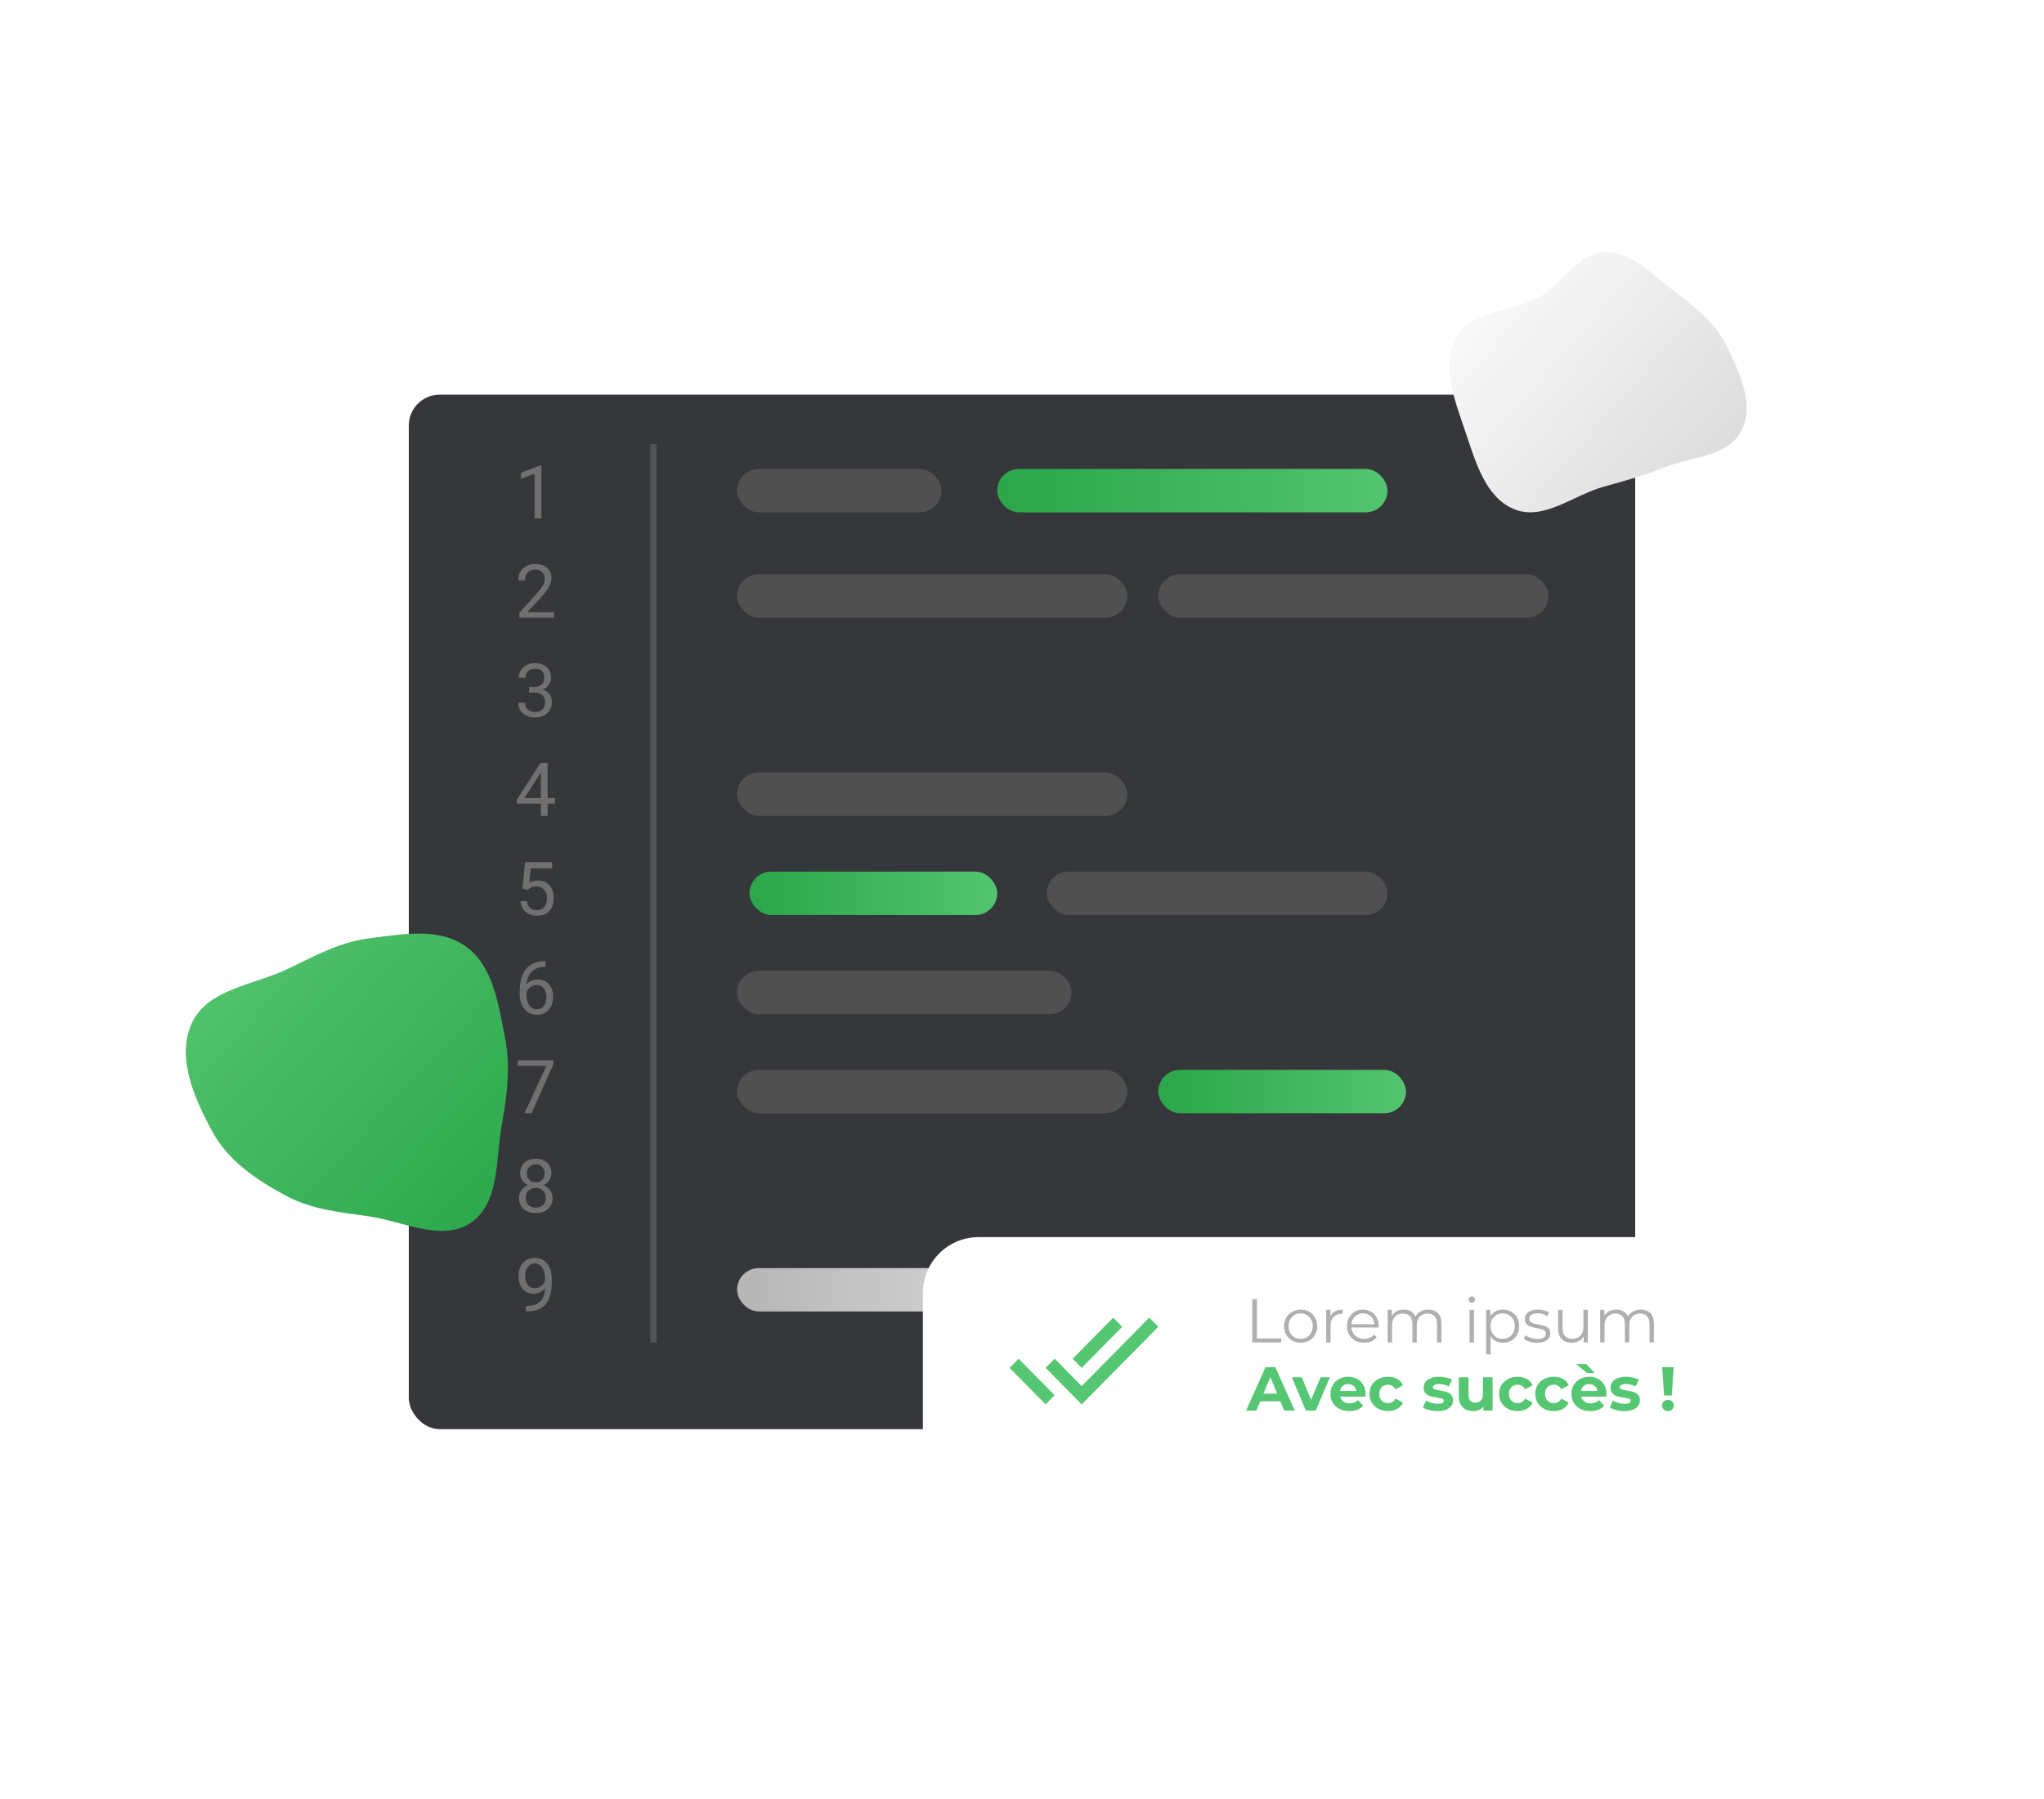 <svg width="500" height="440" viewBox="0 0 330 269" fill="none" xmlns="http://www.w3.org/2000/svg">
<g filter="url(#filter0_d)">
<rect x="66" y="49" width="198" height="167" rx="5" fill="#35373A"/>
</g>
<path d="M87.402 73H86.312V65.775L84.127 66.578V65.594L87.232 64.428H87.402V73ZM89.43 89H83.84V88.221L86.793 84.939C87.231 84.443 87.531 84.041 87.695 83.732C87.863 83.42 87.947 83.098 87.947 82.766C87.947 82.32 87.812 81.955 87.543 81.67C87.273 81.385 86.914 81.242 86.465 81.242C85.926 81.242 85.506 81.397 85.205 81.705C84.908 82.01 84.76 82.436 84.76 82.982H83.676C83.676 82.197 83.928 81.562 84.432 81.078C84.939 80.594 85.617 80.352 86.465 80.352C87.258 80.352 87.885 80.561 88.346 80.978C88.807 81.393 89.037 81.945 89.037 82.637C89.037 83.477 88.502 84.477 87.432 85.637L85.147 88.115H89.43V89ZM85.416 100.207H86.231C86.742 100.199 87.144 100.064 87.438 99.803C87.731 99.541 87.877 99.188 87.877 98.742C87.877 97.742 87.379 97.242 86.383 97.242C85.914 97.242 85.539 97.377 85.258 97.647C84.981 97.912 84.842 98.266 84.842 98.707H83.758C83.758 98.031 84.004 97.471 84.496 97.025C84.992 96.576 85.621 96.352 86.383 96.352C87.188 96.352 87.818 96.564 88.275 96.99C88.732 97.416 88.961 98.008 88.961 98.766C88.961 99.137 88.84 99.496 88.598 99.844C88.359 100.191 88.033 100.451 87.619 100.623C88.088 100.771 88.449 101.018 88.703 101.361C88.961 101.705 89.09 102.125 89.09 102.621C89.09 103.387 88.84 103.994 88.34 104.443C87.84 104.893 87.189 105.117 86.389 105.117C85.588 105.117 84.936 104.9 84.432 104.467C83.932 104.033 83.682 103.461 83.682 102.75H84.772C84.772 103.199 84.918 103.559 85.211 103.828C85.504 104.098 85.897 104.232 86.389 104.232C86.912 104.232 87.312 104.096 87.59 103.822C87.867 103.549 88.006 103.156 88.006 102.645C88.006 102.148 87.853 101.768 87.549 101.502C87.244 101.236 86.805 101.1 86.231 101.092H85.416V100.207ZM88.416 118.135H89.6V119.02H88.416V121H87.326V119.02H83.441V118.381L87.262 112.469H88.416V118.135ZM84.672 118.135H87.326V113.951L87.197 114.186L84.672 118.135ZM84.338 132.723L84.772 128.469H89.143V129.471H85.691L85.434 131.797C85.852 131.551 86.326 131.428 86.857 131.428C87.635 131.428 88.252 131.686 88.709 132.201C89.166 132.713 89.394 133.406 89.394 134.281C89.394 135.16 89.156 135.854 88.68 136.361C88.207 136.865 87.545 137.117 86.693 137.117C85.939 137.117 85.324 136.908 84.848 136.49C84.371 136.072 84.1 135.494 84.033 134.756H85.059C85.125 135.244 85.299 135.613 85.58 135.863C85.861 136.109 86.232 136.232 86.693 136.232C87.197 136.232 87.592 136.061 87.877 135.717C88.166 135.373 88.311 134.898 88.311 134.293C88.311 133.723 88.154 133.266 87.842 132.922C87.533 132.574 87.121 132.4 86.606 132.4C86.133 132.4 85.762 132.504 85.492 132.711L85.205 132.945L84.338 132.723ZM88.094 144.463V145.383H87.894C87.051 145.398 86.379 145.648 85.879 146.133C85.379 146.617 85.09 147.299 85.012 148.178C85.461 147.662 86.074 147.404 86.852 147.404C87.594 147.404 88.186 147.666 88.627 148.189C89.072 148.713 89.295 149.389 89.295 150.217C89.295 151.096 89.055 151.799 88.574 152.326C88.098 152.854 87.457 153.117 86.652 153.117C85.836 153.117 85.174 152.805 84.666 152.18C84.158 151.551 83.904 150.742 83.904 149.754V149.338C83.904 147.768 84.238 146.568 84.906 145.74C85.578 144.908 86.576 144.482 87.9 144.463H88.094ZM86.67 148.307C86.299 148.307 85.957 148.418 85.644 148.641C85.332 148.863 85.115 149.143 84.994 149.479V149.877C84.994 150.58 85.152 151.146 85.469 151.576C85.785 152.006 86.18 152.221 86.652 152.221C87.141 152.221 87.523 152.041 87.801 151.682C88.082 151.322 88.223 150.852 88.223 150.27C88.223 149.684 88.08 149.211 87.795 148.852C87.514 148.488 87.139 148.307 86.67 148.307ZM89.348 161.078L85.814 169H84.678L88.199 161.359H83.582V160.469H89.348V161.078ZM89.014 178.695C89.014 179.121 88.9 179.5 88.674 179.832C88.451 180.164 88.148 180.424 87.766 180.611C88.211 180.803 88.562 181.082 88.82 181.449C89.082 181.816 89.213 182.232 89.213 182.697C89.213 183.436 88.963 184.023 88.463 184.461C87.967 184.898 87.312 185.117 86.5 185.117C85.68 185.117 85.022 184.898 84.525 184.461C84.033 184.02 83.787 183.432 83.787 182.697C83.787 182.236 83.912 181.82 84.162 181.449C84.416 181.078 84.766 180.797 85.211 180.605C84.832 180.418 84.533 180.158 84.314 179.826C84.096 179.494 83.986 179.117 83.986 178.695C83.986 177.977 84.217 177.406 84.678 176.984C85.139 176.562 85.746 176.352 86.5 176.352C87.25 176.352 87.856 176.562 88.316 176.984C88.781 177.406 89.014 177.977 89.014 178.695ZM88.129 182.674C88.129 182.197 87.977 181.809 87.672 181.508C87.371 181.207 86.977 181.057 86.488 181.057C86 181.057 85.607 181.205 85.311 181.502C85.018 181.799 84.871 182.189 84.871 182.674C84.871 183.158 85.014 183.539 85.299 183.816C85.588 184.094 85.988 184.232 86.5 184.232C87.008 184.232 87.406 184.094 87.695 183.816C87.984 183.535 88.129 183.154 88.129 182.674ZM86.5 177.242C86.074 177.242 85.728 177.375 85.463 177.641C85.201 177.902 85.07 178.26 85.07 178.713C85.07 179.146 85.199 179.498 85.457 179.768C85.719 180.033 86.066 180.166 86.5 180.166C86.934 180.166 87.279 180.033 87.537 179.768C87.799 179.498 87.93 179.146 87.93 178.713C87.93 178.279 87.795 177.926 87.525 177.652C87.256 177.379 86.914 177.242 86.5 177.242ZM87.994 197.25C87.768 197.52 87.496 197.736 87.18 197.9C86.867 198.064 86.523 198.146 86.148 198.146C85.656 198.146 85.227 198.025 84.859 197.783C84.496 197.541 84.215 197.201 84.016 196.764C83.816 196.322 83.717 195.836 83.717 195.305C83.717 194.734 83.824 194.221 84.039 193.764C84.258 193.307 84.566 192.957 84.965 192.715C85.363 192.473 85.828 192.352 86.359 192.352C87.203 192.352 87.867 192.668 88.352 193.301C88.84 193.93 89.084 194.789 89.084 195.879V196.195C89.084 197.855 88.756 199.068 88.1 199.834C87.443 200.596 86.453 200.986 85.129 201.006H84.918V200.092H85.147C86.041 200.076 86.728 199.844 87.209 199.395C87.689 198.941 87.951 198.227 87.994 197.25ZM86.324 197.25C86.688 197.25 87.022 197.139 87.326 196.916C87.635 196.693 87.859 196.418 88 196.09V195.656C88 194.945 87.846 194.367 87.537 193.922C87.228 193.477 86.838 193.254 86.365 193.254C85.889 193.254 85.506 193.438 85.217 193.805C84.928 194.168 84.783 194.648 84.783 195.246C84.783 195.828 84.922 196.309 85.199 196.688C85.481 197.062 85.856 197.25 86.324 197.25Z" fill="#707070"/>
<line x1="105.5" y1="61" x2="105.5" y2="206" stroke="#707070" stroke-opacity="0.5"/>
<rect x="161" y="65" width="63" height="7" rx="3.5" fill="url(#paint0_linear)"/>
<rect x="121" y="130" width="40" height="7" rx="3.5" fill="url(#paint1_linear)"/>
<rect x="187" y="162" width="40" height="7" rx="3.5" fill="url(#paint2_linear)"/>
<rect x="119" y="194" width="63" height="7" rx="3.5" fill="url(#paint3_linear)"/>
<rect x="119" y="65" width="33" height="7" rx="3.5" fill="#505050"/>
<rect x="119" y="146" width="54" height="7" rx="3.5" fill="#505050"/>
<rect x="119" y="82" width="63" height="7" rx="3.5" fill="#505050"/>
<rect x="187" y="82" width="63" height="7" rx="3.5" fill="#505050"/>
<rect x="119" y="114" width="63" height="7" rx="3.5" fill="#505050"/>
<rect x="169" y="130" width="55" height="7" rx="3.5" fill="#505050"/>
<rect x="119" y="162" width="63" height="7" rx="3.5" fill="#505050"/>
<g filter="url(#filter1_d)">
<rect x="149" y="189" width="141" height="40" rx="9" fill="white"/>
</g>
<path d="M202.183 199H202.923V205.36H206.843V206H202.183V199ZM209.994 206.05C209.487 206.05 209.03 205.937 208.624 205.71C208.217 205.477 207.897 205.157 207.664 204.75C207.43 204.343 207.314 203.883 207.314 203.37C207.314 202.857 207.43 202.397 207.664 201.99C207.897 201.583 208.217 201.267 208.624 201.04C209.03 200.813 209.487 200.7 209.994 200.7C210.5 200.7 210.957 200.813 211.364 201.04C211.77 201.267 212.087 201.583 212.314 201.99C212.547 202.397 212.664 202.857 212.664 203.37C212.664 203.883 212.547 204.343 212.314 204.75C212.087 205.157 211.77 205.477 211.364 205.71C210.957 205.937 210.5 206.05 209.994 206.05ZM209.994 205.42C210.367 205.42 210.7 205.337 210.994 205.17C211.294 204.997 211.527 204.753 211.694 204.44C211.86 204.127 211.944 203.77 211.944 203.37C211.944 202.97 211.86 202.613 211.694 202.3C211.527 201.987 211.294 201.747 210.994 201.58C210.7 201.407 210.367 201.32 209.994 201.32C209.62 201.32 209.284 201.407 208.984 201.58C208.69 201.747 208.457 201.987 208.284 202.3C208.117 202.613 208.034 202.97 208.034 203.37C208.034 203.77 208.117 204.127 208.284 204.44C208.457 204.753 208.69 204.997 208.984 205.17C209.284 205.337 209.62 205.42 209.994 205.42ZM214.793 201.77C214.96 201.417 215.206 201.15 215.533 200.97C215.866 200.79 216.276 200.7 216.763 200.7V201.39L216.593 201.38C216.04 201.38 215.606 201.55 215.293 201.89C214.98 202.23 214.823 202.707 214.823 203.32V206H214.113V200.74H214.793V201.77ZM222.58 203.59H218.18C218.22 204.137 218.43 204.58 218.81 204.92C219.19 205.253 219.67 205.42 220.25 205.42C220.576 205.42 220.876 205.363 221.15 205.25C221.423 205.13 221.66 204.957 221.86 204.73L222.26 205.19C222.026 205.47 221.733 205.683 221.38 205.83C221.033 205.977 220.65 206.05 220.23 206.05C219.69 206.05 219.21 205.937 218.79 205.71C218.376 205.477 218.053 205.157 217.82 204.75C217.586 204.343 217.47 203.883 217.47 203.37C217.47 202.857 217.58 202.397 217.8 201.99C218.026 201.583 218.333 201.267 218.72 201.04C219.113 200.813 219.553 200.7 220.04 200.7C220.526 200.7 220.963 200.813 221.35 201.04C221.736 201.267 222.04 201.583 222.26 201.99C222.48 202.39 222.59 202.85 222.59 203.37L222.58 203.59ZM220.04 201.31C219.533 201.31 219.106 201.473 218.76 201.8C218.42 202.12 218.226 202.54 218.18 203.06H221.91C221.863 202.54 221.666 202.12 221.32 201.8C220.98 201.473 220.553 201.31 220.04 201.31ZM230.595 200.7C231.255 200.7 231.772 200.89 232.145 201.27C232.525 201.65 232.715 202.21 232.715 202.95V206H232.005V203.02C232.005 202.473 231.872 202.057 231.605 201.77C231.345 201.483 230.975 201.34 230.495 201.34C229.948 201.34 229.518 201.51 229.205 201.85C228.892 202.183 228.735 202.647 228.735 203.24V206H228.025V203.02C228.025 202.473 227.892 202.057 227.625 201.77C227.365 201.483 226.992 201.34 226.505 201.34C225.965 201.34 225.535 201.51 225.215 201.85C224.902 202.183 224.745 202.647 224.745 203.24V206H224.035V200.74H224.715V201.7C224.902 201.38 225.162 201.133 225.495 200.96C225.828 200.787 226.212 200.7 226.645 200.7C227.085 200.7 227.465 200.793 227.785 200.98C228.112 201.167 228.355 201.443 228.515 201.81C228.708 201.463 228.985 201.193 229.345 201C229.712 200.8 230.128 200.7 230.595 200.7ZM237.258 200.74H237.968V206H237.258V200.74ZM237.618 199.59C237.471 199.59 237.348 199.54 237.248 199.44C237.148 199.34 237.098 199.22 237.098 199.08C237.098 198.947 237.148 198.83 237.248 198.73C237.348 198.63 237.471 198.58 237.618 198.58C237.764 198.58 237.888 198.63 237.988 198.73C238.088 198.823 238.138 198.937 238.138 199.07C238.138 199.217 238.088 199.34 237.988 199.44C237.888 199.54 237.764 199.59 237.618 199.59ZM242.653 200.7C243.146 200.7 243.593 200.813 243.993 201.04C244.393 201.26 244.706 201.573 244.933 201.98C245.16 202.387 245.273 202.85 245.273 203.37C245.273 203.897 245.16 204.363 244.933 204.77C244.706 205.177 244.393 205.493 243.993 205.72C243.6 205.94 243.153 206.05 242.653 206.05C242.226 206.05 241.84 205.963 241.493 205.79C241.153 205.61 240.873 205.35 240.653 205.01V207.94H239.943V200.74H240.623V201.78C240.836 201.433 241.116 201.167 241.463 200.98C241.816 200.793 242.213 200.7 242.653 200.7ZM242.603 205.42C242.97 205.42 243.303 205.337 243.603 205.17C243.903 204.997 244.136 204.753 244.303 204.44C244.476 204.127 244.563 203.77 244.563 203.37C244.563 202.97 244.476 202.617 244.303 202.31C244.136 201.997 243.903 201.753 243.603 201.58C243.303 201.407 242.97 201.32 242.603 201.32C242.23 201.32 241.893 201.407 241.593 201.58C241.3 201.753 241.066 201.997 240.893 202.31C240.726 202.617 240.643 202.97 240.643 203.37C240.643 203.77 240.726 204.127 240.893 204.44C241.066 204.753 241.3 204.997 241.593 205.17C241.893 205.337 242.23 205.42 242.603 205.42ZM248.13 206.05C247.704 206.05 247.294 205.99 246.9 205.87C246.514 205.743 246.21 205.587 245.99 205.4L246.31 204.84C246.53 205.013 246.807 205.157 247.14 205.27C247.474 205.377 247.82 205.43 248.18 205.43C248.66 205.43 249.014 205.357 249.24 205.21C249.474 205.057 249.59 204.843 249.59 204.57C249.59 204.377 249.527 204.227 249.4 204.12C249.274 204.007 249.114 203.923 248.92 203.87C248.727 203.81 248.47 203.753 248.15 203.7C247.724 203.62 247.38 203.54 247.12 203.46C246.86 203.373 246.637 203.23 246.45 203.03C246.27 202.83 246.18 202.553 246.18 202.2C246.18 201.76 246.364 201.4 246.73 201.12C247.097 200.84 247.607 200.7 248.26 200.7C248.6 200.7 248.94 200.747 249.28 200.84C249.62 200.927 249.9 201.043 250.12 201.19L249.81 201.76C249.377 201.46 248.86 201.31 248.26 201.31C247.807 201.31 247.464 201.39 247.23 201.55C247.004 201.71 246.89 201.92 246.89 202.18C246.89 202.38 246.954 202.54 247.08 202.66C247.214 202.78 247.377 202.87 247.57 202.93C247.764 202.983 248.03 203.04 248.37 203.1C248.79 203.18 249.127 203.26 249.38 203.34C249.634 203.42 249.85 203.557 250.03 203.75C250.21 203.943 250.3 204.21 250.3 204.55C250.3 205.01 250.107 205.377 249.72 205.65C249.34 205.917 248.81 206.05 248.13 206.05ZM256.353 200.74V206H255.673V205.04C255.486 205.36 255.23 205.61 254.903 205.79C254.576 205.963 254.203 206.05 253.783 206.05C253.096 206.05 252.553 205.86 252.153 205.48C251.76 205.093 251.563 204.53 251.563 203.79V200.74H252.273V203.72C252.273 204.273 252.41 204.693 252.683 204.98C252.956 205.267 253.346 205.41 253.853 205.41C254.406 205.41 254.843 205.243 255.163 204.91C255.483 204.57 255.643 204.1 255.643 203.5V200.74H256.353ZM264.902 200.7C265.562 200.7 266.078 200.89 266.452 201.27C266.832 201.65 267.022 202.21 267.022 202.95V206H266.312V203.02C266.312 202.473 266.178 202.057 265.912 201.77C265.652 201.483 265.282 201.34 264.802 201.34C264.255 201.34 263.825 201.51 263.512 201.85C263.198 202.183 263.042 202.647 263.042 203.24V206H262.332V203.02C262.332 202.473 262.198 202.057 261.932 201.77C261.672 201.483 261.298 201.34 260.812 201.34C260.272 201.34 259.842 201.51 259.522 201.85C259.208 202.183 259.052 202.647 259.052 203.24V206H258.342V200.74H259.022V201.7C259.208 201.38 259.468 201.133 259.802 200.96C260.135 200.787 260.518 200.7 260.952 200.7C261.392 200.7 261.772 200.793 262.092 200.98C262.418 201.167 262.662 201.443 262.822 201.81C263.015 201.463 263.292 201.193 263.652 201C264.018 200.8 264.435 200.7 264.902 200.7Z" fill="#AFAFAF"/>
<path d="M206.713 215.5H203.463L202.843 217H201.183L204.303 210H205.903L209.033 217H207.333L206.713 215.5ZM206.203 214.27L205.093 211.59L203.983 214.27H206.203ZM214.706 211.62L212.436 217H210.826L208.566 211.62H210.176L211.666 215.28L213.206 211.62H214.706ZM220.467 214.33C220.467 214.35 220.457 214.49 220.437 214.75H216.367C216.44 215.083 216.613 215.347 216.887 215.54C217.16 215.733 217.5 215.83 217.907 215.83C218.187 215.83 218.433 215.79 218.647 215.71C218.867 215.623 219.07 215.49 219.257 215.31L220.087 216.21C219.58 216.79 218.84 217.08 217.867 217.08C217.26 217.08 216.723 216.963 216.257 216.73C215.79 216.49 215.43 216.16 215.177 215.74C214.923 215.32 214.797 214.843 214.797 214.31C214.797 213.783 214.92 213.31 215.167 212.89C215.42 212.463 215.763 212.133 216.197 211.9C216.637 211.66 217.127 211.54 217.667 211.54C218.193 211.54 218.67 211.653 219.097 211.88C219.523 212.107 219.857 212.433 220.097 212.86C220.343 213.28 220.467 213.77 220.467 214.33ZM217.677 212.72C217.323 212.72 217.027 212.82 216.787 213.02C216.547 213.22 216.4 213.493 216.347 213.84H218.997C218.943 213.5 218.797 213.23 218.557 213.03C218.317 212.823 218.023 212.72 217.677 212.72ZM224.105 217.08C223.532 217.08 223.015 216.963 222.555 216.73C222.102 216.49 221.745 216.16 221.485 215.74C221.232 215.32 221.105 214.843 221.105 214.31C221.105 213.777 221.232 213.3 221.485 212.88C221.745 212.46 222.102 212.133 222.555 211.9C223.015 211.66 223.532 211.54 224.105 211.54C224.672 211.54 225.165 211.66 225.585 211.9C226.012 212.133 226.322 212.47 226.515 212.91L225.305 213.56C225.025 213.067 224.622 212.82 224.095 212.82C223.688 212.82 223.352 212.953 223.085 213.22C222.818 213.487 222.685 213.85 222.685 214.31C222.685 214.77 222.818 215.133 223.085 215.4C223.352 215.667 223.688 215.8 224.095 215.8C224.628 215.8 225.032 215.553 225.305 215.06L226.515 215.72C226.322 216.147 226.012 216.48 225.585 216.72C225.165 216.96 224.672 217.08 224.105 217.08ZM232.055 217.08C231.609 217.08 231.172 217.027 230.745 216.92C230.319 216.807 229.979 216.667 229.725 216.5L230.245 215.38C230.485 215.533 230.775 215.66 231.115 215.76C231.455 215.853 231.789 215.9 232.115 215.9C232.775 215.9 233.105 215.737 233.105 215.41C233.105 215.257 233.015 215.147 232.835 215.08C232.655 215.013 232.379 214.957 232.005 214.91C231.565 214.843 231.202 214.767 230.915 214.68C230.629 214.593 230.379 214.44 230.165 214.22C229.959 214 229.855 213.687 229.855 213.28C229.855 212.94 229.952 212.64 230.145 212.38C230.345 212.113 230.632 211.907 231.005 211.76C231.385 211.613 231.832 211.54 232.345 211.54C232.725 211.54 233.102 211.583 233.475 211.67C233.855 211.75 234.169 211.863 234.415 212.01L233.895 213.12C233.422 212.853 232.905 212.72 232.345 212.72C232.012 212.72 231.762 212.767 231.595 212.86C231.429 212.953 231.345 213.073 231.345 213.22C231.345 213.387 231.435 213.503 231.615 213.57C231.795 213.637 232.082 213.7 232.475 213.76C232.915 213.833 233.275 213.913 233.555 214C233.835 214.08 234.079 214.23 234.285 214.45C234.492 214.67 234.595 214.977 234.595 215.37C234.595 215.703 234.495 216 234.295 216.26C234.095 216.52 233.802 216.723 233.415 216.87C233.035 217.01 232.582 217.08 232.055 217.08ZM240.978 211.62V217H239.498V216.36C239.291 216.593 239.045 216.773 238.758 216.9C238.471 217.02 238.161 217.08 237.828 217.08C237.121 217.08 236.561 216.877 236.148 216.47C235.735 216.063 235.528 215.46 235.528 214.66V211.62H237.088V214.43C237.088 215.297 237.451 215.73 238.178 215.73C238.551 215.73 238.851 215.61 239.078 215.37C239.305 215.123 239.418 214.76 239.418 214.28V211.62H240.978ZM245.023 217.08C244.45 217.08 243.933 216.963 243.473 216.73C243.02 216.49 242.663 216.16 242.403 215.74C242.15 215.32 242.023 214.843 242.023 214.31C242.023 213.777 242.15 213.3 242.403 212.88C242.663 212.46 243.02 212.133 243.473 211.9C243.933 211.66 244.45 211.54 245.023 211.54C245.59 211.54 246.083 211.66 246.503 211.9C246.93 212.133 247.24 212.47 247.433 212.91L246.223 213.56C245.943 213.067 245.54 212.82 245.013 212.82C244.606 212.82 244.27 212.953 244.003 213.22C243.736 213.487 243.603 213.85 243.603 214.31C243.603 214.77 243.736 215.133 244.003 215.4C244.27 215.667 244.606 215.8 245.013 215.8C245.546 215.8 245.95 215.553 246.223 215.06L247.433 215.72C247.24 216.147 246.93 216.48 246.503 216.72C246.083 216.96 245.59 217.08 245.023 217.08ZM250.863 217.08C250.29 217.08 249.773 216.963 249.313 216.73C248.86 216.49 248.503 216.16 248.243 215.74C247.99 215.32 247.863 214.843 247.863 214.31C247.863 213.777 247.99 213.3 248.243 212.88C248.503 212.46 248.86 212.133 249.313 211.9C249.773 211.66 250.29 211.54 250.863 211.54C251.43 211.54 251.923 211.66 252.343 211.9C252.77 212.133 253.08 212.47 253.273 212.91L252.063 213.56C251.783 213.067 251.38 212.82 250.853 212.82C250.446 212.82 250.11 212.953 249.843 213.22C249.576 213.487 249.443 213.85 249.443 214.31C249.443 214.77 249.576 215.133 249.843 215.4C250.11 215.667 250.446 215.8 250.853 215.8C251.386 215.8 251.79 215.553 252.063 215.06L253.273 215.72C253.08 216.147 252.77 216.48 252.343 216.72C251.923 216.96 251.43 217.08 250.863 217.08ZM259.373 214.33C259.373 214.35 259.363 214.49 259.343 214.75H255.273C255.346 215.083 255.519 215.347 255.793 215.54C256.066 215.733 256.406 215.83 256.813 215.83C257.093 215.83 257.339 215.79 257.553 215.71C257.773 215.623 257.976 215.49 258.163 215.31L258.993 216.21C258.486 216.79 257.746 217.08 256.773 217.08C256.166 217.08 255.629 216.963 255.163 216.73C254.696 216.49 254.336 216.16 254.083 215.74C253.829 215.32 253.703 214.843 253.703 214.31C253.703 213.783 253.826 213.31 254.073 212.89C254.326 212.463 254.669 212.133 255.103 211.9C255.543 211.66 256.033 211.54 256.573 211.54C257.099 211.54 257.576 211.653 258.003 211.88C258.429 212.107 258.763 212.433 259.003 212.86C259.249 213.28 259.373 213.77 259.373 214.33ZM256.583 212.72C256.229 212.72 255.933 212.82 255.693 213.02C255.453 213.22 255.306 213.493 255.253 213.84H257.903C257.849 213.5 257.703 213.23 257.463 213.03C257.223 212.823 256.929 212.72 256.583 212.72ZM254.423 209.49H256.103L257.453 210.93H256.233L254.423 209.49ZM262.221 217.08C261.775 217.08 261.338 217.027 260.911 216.92C260.485 216.807 260.145 216.667 259.891 216.5L260.411 215.38C260.651 215.533 260.941 215.66 261.281 215.76C261.621 215.853 261.955 215.9 262.281 215.9C262.941 215.9 263.271 215.737 263.271 215.41C263.271 215.257 263.181 215.147 263.001 215.08C262.821 215.013 262.545 214.957 262.171 214.91C261.731 214.843 261.368 214.767 261.081 214.68C260.795 214.593 260.545 214.44 260.331 214.22C260.125 214 260.021 213.687 260.021 213.28C260.021 212.94 260.118 212.64 260.311 212.38C260.511 212.113 260.798 211.907 261.171 211.76C261.551 211.613 261.998 211.54 262.511 211.54C262.891 211.54 263.268 211.583 263.641 211.67C264.021 211.75 264.335 211.863 264.581 212.01L264.061 213.12C263.588 212.853 263.071 212.72 262.511 212.72C262.178 212.72 261.928 212.767 261.761 212.86C261.595 212.953 261.511 213.073 261.511 213.22C261.511 213.387 261.601 213.503 261.781 213.57C261.961 213.637 262.248 213.7 262.641 213.76C263.081 213.833 263.441 213.913 263.721 214C264.001 214.08 264.245 214.23 264.451 214.45C264.658 214.67 264.761 214.977 264.761 215.37C264.761 215.703 264.661 216 264.461 216.26C264.261 216.52 263.968 216.723 263.581 216.87C263.201 217.01 262.748 217.08 262.221 217.08ZM268.356 210H270.216L269.906 214.57H268.666L268.356 210ZM269.286 217.08C269.013 217.08 268.783 216.993 268.596 216.82C268.416 216.64 268.326 216.423 268.326 216.17C268.326 215.917 268.416 215.707 268.596 215.54C268.776 215.367 269.006 215.28 269.286 215.28C269.566 215.28 269.796 215.367 269.976 215.54C270.156 215.707 270.246 215.917 270.246 216.17C270.246 216.423 270.153 216.64 269.966 216.82C269.786 216.993 269.559 217.08 269.286 217.08Z" fill="#55C671"/>
<path d="M163 210.109L168.816 216L170.266 214.521L164.455 208.635L163 210.109V210.109ZM185.539 202.001L174.637 213.053L170.28 208.628L168.809 210.097L174.637 216L187 203.48L185.54 202.001H185.539ZM181.181 203.479L179.731 202L173.178 208.635L174.638 210.104L181.18 203.479H181.181Z" fill="#55C671"/>
<g filter="url(#filter2_d)">
<path fill-rule="evenodd" clip-rule="evenodd" d="M59.555 136.773C64.891 136.104 70.871 134.941 75.238 138.095C79.61 141.252 80.435 147.321 81.503 152.624C82.461 157.375 81.886 162.034 81.023 166.803C80.013 172.384 80.72 179.425 76.07 182.64C71.413 185.861 65.151 182.457 59.555 181.648C54.89 180.973 50.318 180.557 46.165 178.316C41.454 175.773 36.894 172.746 34.323 168.032C31.398 162.67 28.411 156.004 30.971 150.457C33.529 144.916 40.99 144.326 46.477 141.699C50.786 139.637 54.82 137.366 59.555 136.773Z" fill="url(#paint4_linear)"/>
</g>
<g filter="url(#filter3_d)">
<path fill-rule="evenodd" clip-rule="evenodd" d="M258.909 26.009C263.242 25.788 266.597 29.488 270.057 32.121C273.444 34.698 276.848 37.249 278.721 41.083C280.814 45.366 283.349 50.602 281.156 54.834C278.944 59.101 272.924 59.026 268.488 60.827C265.306 62.118 262.216 62.941 258.909 63.864C254.017 65.228 249.216 69.411 244.501 67.515C239.782 65.618 238.183 59.713 236.545 54.872C234.885 49.969 232.606 44.304 235.115 39.781C237.602 35.296 244.13 35.78 248.555 33.22C252.284 31.061 254.612 26.229 258.909 26.009Z" fill="url(#paint5_linear)"/>
</g>
<defs>
<filter id="filter0_d" x="41" y="28" width="248" height="217" filterUnits="userSpaceOnUse" color-interpolation-filters="sRGB">
<feFlood flood-opacity="0" result="BackgroundImageFix"/>
<feColorMatrix in="SourceAlpha" type="matrix" values="0 0 0 0 0 0 0 0 0 0 0 0 0 0 0 0 0 0 127 0" result="hardAlpha"/>
<feOffset dy="4"/>
<feGaussianBlur stdDeviation="12.5"/>
<feComposite in2="hardAlpha" operator="out"/>
<feColorMatrix type="matrix" values="0 0 0 0 0 0 0 0 0 0 0 0 0 0 0 0 0 0 0.25 0"/>
<feBlend mode="normal" in2="BackgroundImageFix" result="effect1_dropShadow"/>
<feBlend mode="normal" in="SourceGraphic" in2="effect1_dropShadow" result="shape"/>
</filter>
<filter id="filter1_d" x="109" y="149" width="221" height="120" filterUnits="userSpaceOnUse" color-interpolation-filters="sRGB">
<feFlood flood-opacity="0" result="BackgroundImageFix"/>
<feColorMatrix in="SourceAlpha" type="matrix" values="0 0 0 0 0 0 0 0 0 0 0 0 0 0 0 0 0 0 127 0" result="hardAlpha"/>
<feOffset/>
<feGaussianBlur stdDeviation="20"/>
<feComposite in2="hardAlpha" operator="out"/>
<feColorMatrix type="matrix" values="0 0 0 0 0 0 0 0 0 0 0 0 0 0 0 0 0 0 0.2 0"/>
<feBlend mode="normal" in2="BackgroundImageFix" result="effect1_dropShadow"/>
<feBlend mode="normal" in="SourceGraphic" in2="effect1_dropShadow" result="shape"/>
</filter>
<filter id="filter2_d" x="0" y="110" width="112" height="108" filterUnits="userSpaceOnUse" color-interpolation-filters="sRGB">
<feFlood flood-opacity="0" result="BackgroundImageFix"/>
<feColorMatrix in="SourceAlpha" type="matrix" values="0 0 0 0 0 0 0 0 0 0 0 0 0 0 0 0 0 0 127 0" result="hardAlpha"/>
<feOffset dy="4"/>
<feGaussianBlur stdDeviation="15"/>
<feComposite in2="hardAlpha" operator="out"/>
<feColorMatrix type="matrix" values="0 0 0 0 0 0 0 0 0 0 0 0 0 0 0 0 0 0 0.2 0"/>
<feBlend mode="normal" in2="BackgroundImageFix" result="effect1_dropShadow"/>
<feBlend mode="normal" in="SourceGraphic" in2="effect1_dropShadow" result="shape"/>
</filter>
<filter id="filter3_d" x="204" y="0" width="108" height="102" filterUnits="userSpaceOnUse" color-interpolation-filters="sRGB">
<feFlood flood-opacity="0" result="BackgroundImageFix"/>
<feColorMatrix in="SourceAlpha" type="matrix" values="0 0 0 0 0 0 0 0 0 0 0 0 0 0 0 0 0 0 127 0" result="hardAlpha"/>
<feOffset dy="4"/>
<feGaussianBlur stdDeviation="15"/>
<feComposite in2="hardAlpha" operator="out"/>
<feColorMatrix type="matrix" values="0 0 0 0 0 0 0 0 0 0 0 0 0 0 0 0 0 0 0.2 0"/>
<feBlend mode="normal" in2="BackgroundImageFix" result="effect1_dropShadow"/>
<feBlend mode="normal" in="SourceGraphic" in2="effect1_dropShadow" result="shape"/>
</filter>
<linearGradient id="paint0_linear" x1="161" y1="68" x2="227" y2="68" gradientUnits="userSpaceOnUse">
<stop stop-color="#2BA64A"/>
<stop offset="1" stop-color="#55C671"/>
</linearGradient>
<linearGradient id="paint1_linear" x1="121" y1="133" x2="162.905" y2="133" gradientUnits="userSpaceOnUse">
<stop stop-color="#2BA64A"/>
<stop offset="1" stop-color="#55C671"/>
</linearGradient>
<linearGradient id="paint2_linear" x1="187" y1="165" x2="228.905" y2="165" gradientUnits="userSpaceOnUse">
<stop stop-color="#2BA64A"/>
<stop offset="1" stop-color="#55C671"/>
</linearGradient>
<linearGradient id="paint3_linear" x1="182" y1="198" x2="119" y2="198" gradientUnits="userSpaceOnUse">
<stop stop-color="#E4E4E4"/>
<stop offset="1" stop-color="#B5B5B5"/>
</linearGradient>
<linearGradient id="paint4_linear" x1="30" y1="136" x2="82" y2="184" gradientUnits="userSpaceOnUse">
<stop stop-color="#55C671"/>
<stop offset="1" stop-color="#2BA64A"/>
</linearGradient>
<linearGradient id="paint5_linear" x1="234" y1="26" x2="282" y2="68" gradientUnits="userSpaceOnUse">
<stop stop-color="white"/>
<stop offset="1" stop-color="#D7D7D7"/>
</linearGradient>
</defs>
</svg>
